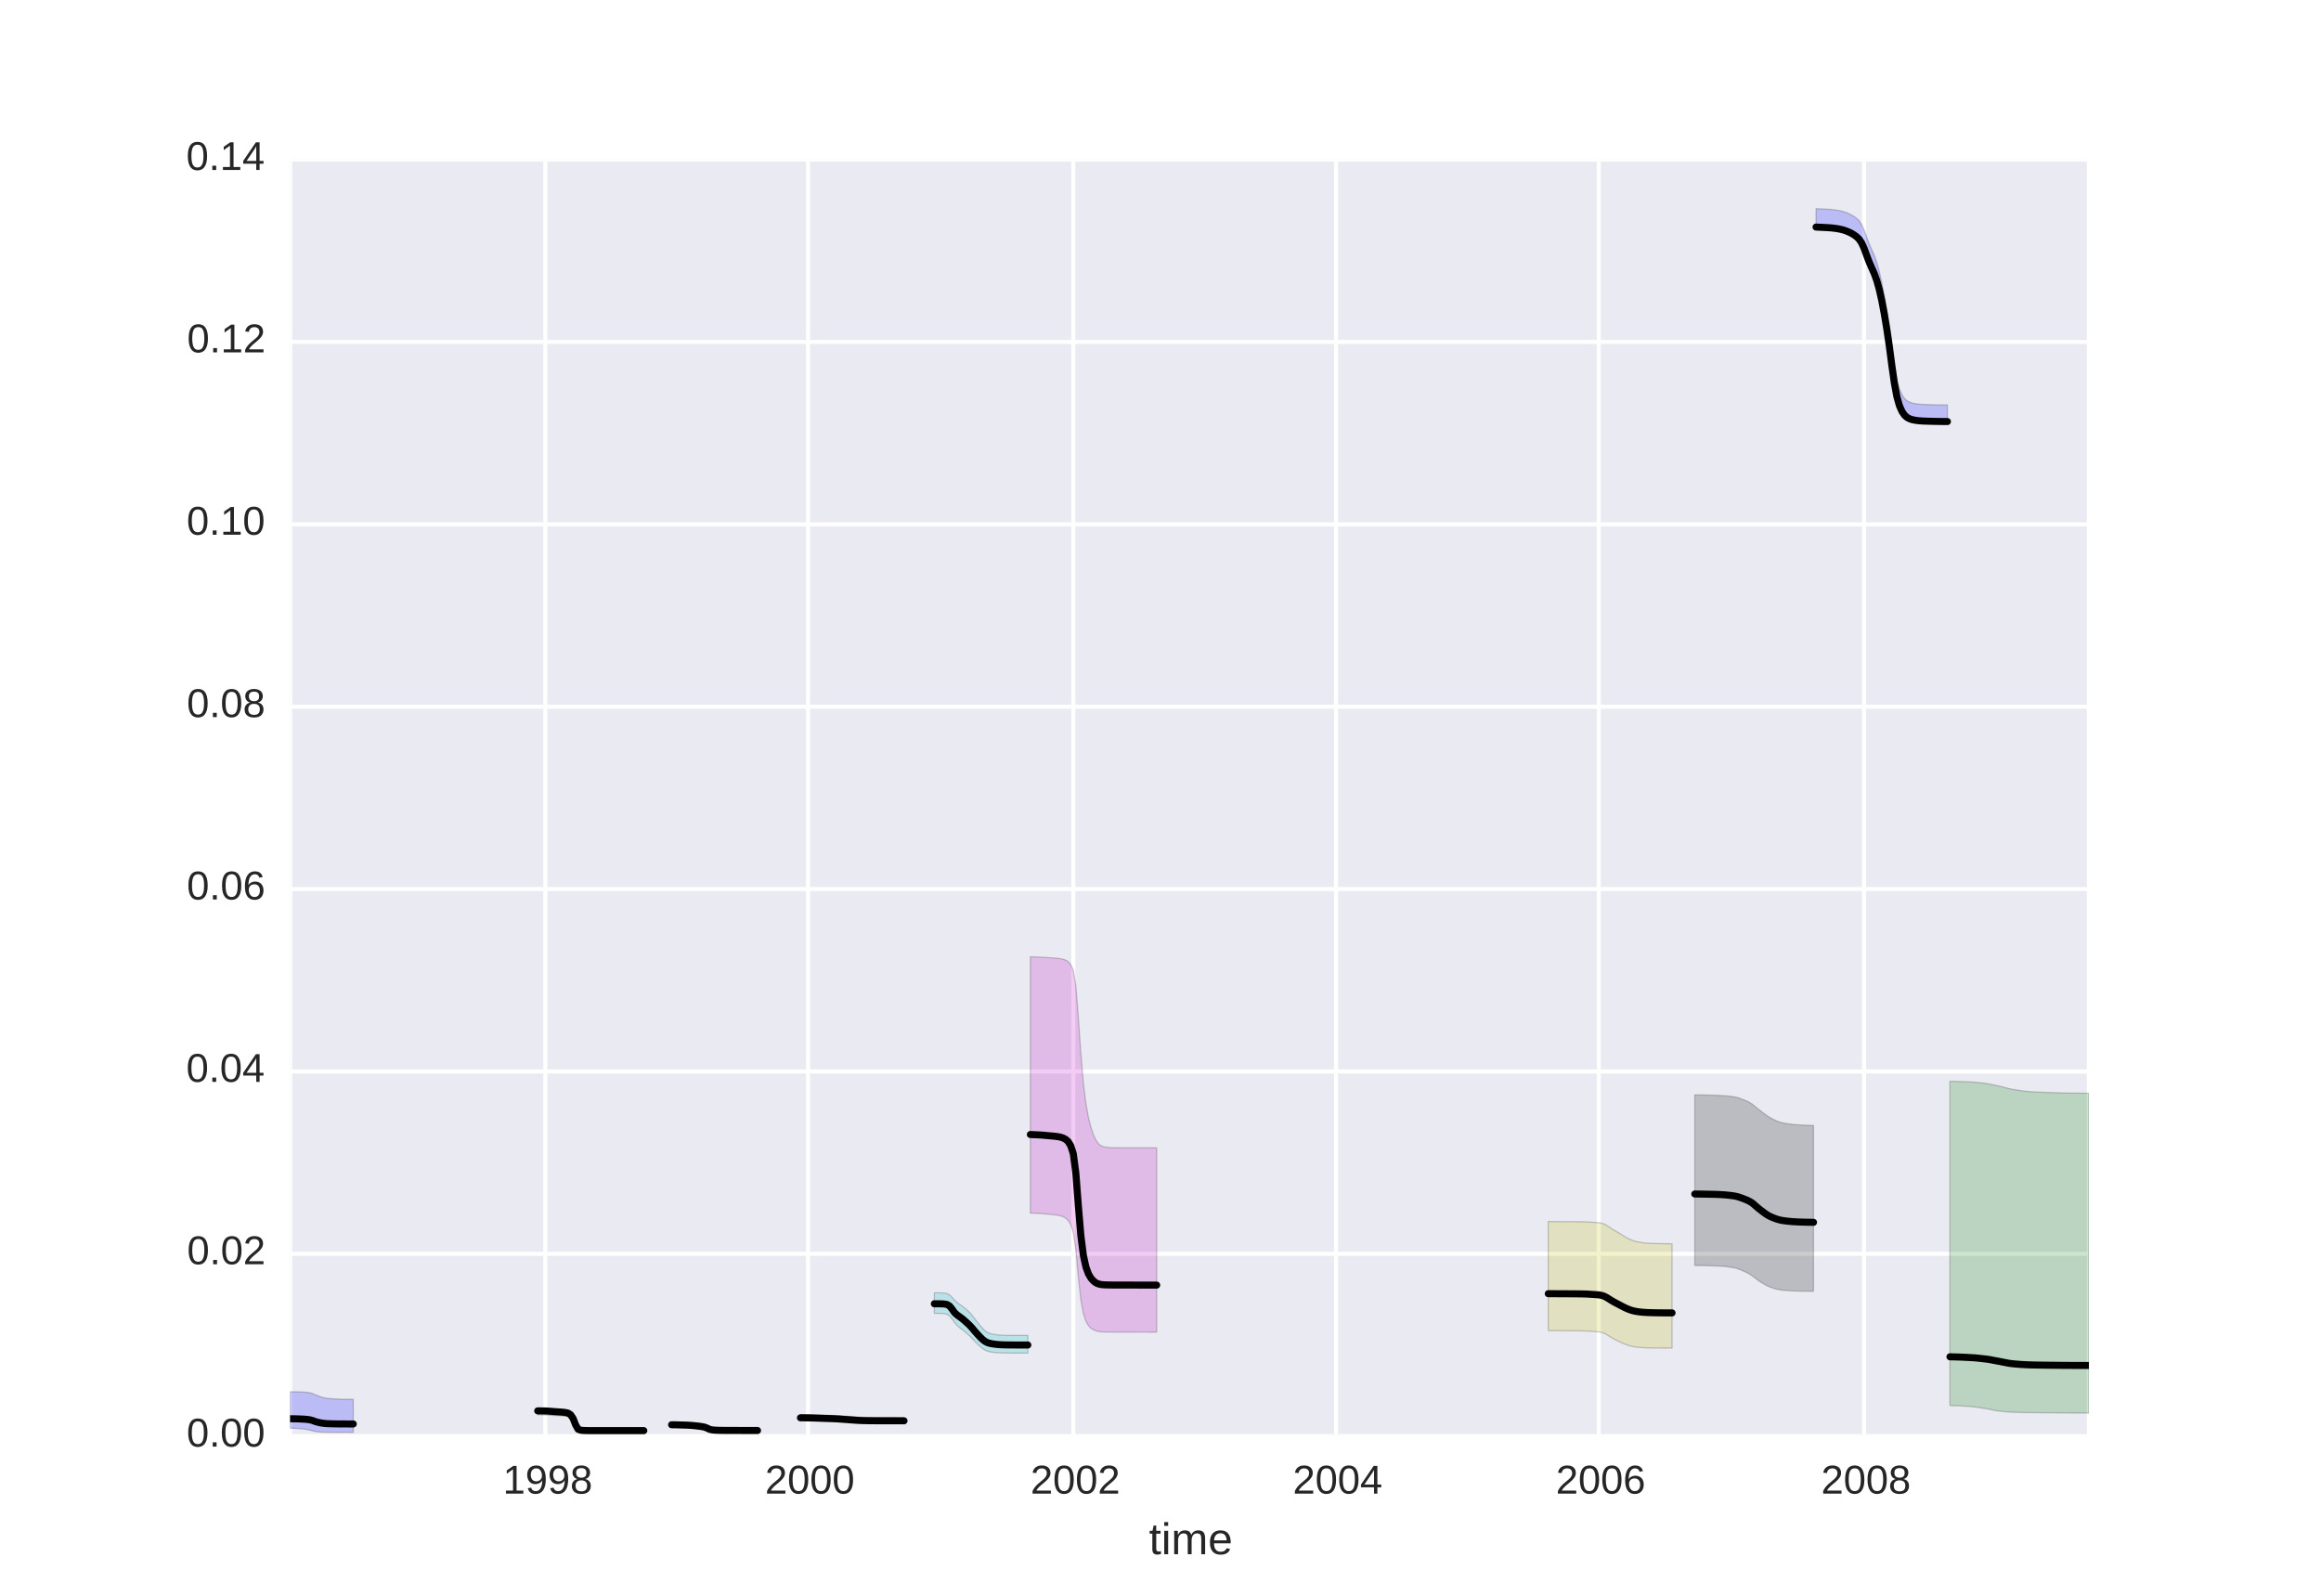<?xml version="1.0" encoding="utf-8" standalone="no"?>
<!DOCTYPE svg PUBLIC "-//W3C//DTD SVG 1.1//EN"
  "http://www.w3.org/Graphics/SVG/1.1/DTD/svg11.dtd">
<!-- Created with matplotlib (http://matplotlib.org/) -->
<svg height="396pt" version="1.1" viewBox="0 0 576 396" width="576pt" xmlns="http://www.w3.org/2000/svg" xmlns:xlink="http://www.w3.org/1999/xlink">
 <defs>
  <style type="text/css">
*{stroke-linecap:butt;stroke-linejoin:round;}
  </style>
 </defs>
 <g id="figure_1">
  <g id="patch_1">
   <path d="
M0 396
L576 396
L576 0
L0 0
z
" style="fill:#ffffff;"/>
  </g>
  <g id="axes_1">
   <g id="patch_2">
    <path d="
M72 356.4
L518.4 356.4
L518.4 39.6
L72 39.6
z
" style="fill:#eaeaf2;"/>
   </g>
   <g id="matplotlib.axis_1">
    <g id="xtick_1">
     <g id="line2d_1">
      <path clip-path="url(#p3d386a08f4)" d="
M72 356.4
L72 39.6" style="fill:none;stroke:#ffffff;stroke-linecap:round;"/>
     </g>
     <g id="line2d_2">
      <defs>
       <path d="
M0 0
L0 0" id="m219da94a98" style="stroke:#262626;"/>
      </defs>
      <g>
       <use style="fill:#262626;stroke:#262626;" x="72.0" xlink:href="#m219da94a98" y="356.4"/>
      </g>
     </g>
     <g id="line2d_3">
      <g>
       <use style="fill:#262626;stroke:#262626;" x="72.0" xlink:href="#m219da94a98" y="39.6"/>
      </g>
     </g>
    </g>
    <g id="xtick_2">
     <g id="line2d_4">
      <path clip-path="url(#p3d386a08f4)" d="
M135.324 356.4
L135.324 39.6" style="fill:none;stroke:#ffffff;stroke-linecap:round;"/>
     </g>
     <g id="line2d_5">
      <g>
       <use style="fill:#262626;stroke:#262626;" x="135.324" xlink:href="#m219da94a98" y="356.4"/>
      </g>
     </g>
     <g id="line2d_6">
      <g>
       <use style="fill:#262626;stroke:#262626;" x="135.324" xlink:href="#m219da94a98" y="39.6"/>
      </g>
     </g>
     <g id="text_1">
      <!-- 1998 -->
      <defs>
       <path d="
M50.875 35.797
Q50.875 26.609 49.141 19.703
Q47.406 12.797 44.188 8.203
Q40.969 3.609 36.344 1.312
Q31.734 -0.984 25.984 -0.984
Q22.016 -0.984 18.844 -0.172
Q15.672 0.641 13.172 2.344
Q10.688 4.047 8.922 6.781
Q7.172 9.516 6.109 13.375
L14.5 14.703
Q15.875 10.25 18.781 8.172
Q21.688 6.109 26.125 6.109
Q29.688 6.109 32.641 7.781
Q35.594 9.469 37.672 12.844
Q39.75 16.219 40.922 21.297
Q42.094 26.375 42.188 33.203
Q41.156 30.906 39.375 29.094
Q37.594 27.297 35.328 26.047
Q33.062 24.812 30.422 24.141
Q27.781 23.484 25.094 23.484
Q20.406 23.484 16.625 25.172
Q12.844 26.859 10.203 29.875
Q7.562 32.906 6.125 37.172
Q4.688 41.453 4.688 46.688
Q4.688 52 6.219 56.297
Q7.766 60.594 10.688 63.594
Q13.625 66.609 17.891 68.219
Q22.172 69.828 27.594 69.828
Q39.062 69.828 44.969 61.328
Q50.875 52.828 50.875 35.797
M41.312 44.281
Q41.312 48.094 40.406 51.453
Q39.5 54.828 37.719 57.312
Q35.938 59.812 33.328 61.25
Q30.719 62.703 27.297 62.703
Q24.125 62.703 21.578 61.578
Q19.047 60.453 17.281 58.375
Q15.531 56.297 14.578 53.312
Q13.625 50.344 13.625 46.688
Q13.625 43.219 14.469 40.234
Q15.328 37.25 17.031 35.078
Q18.75 32.906 21.281 31.656
Q23.828 30.422 27.203 30.422
Q29.641 30.422 32.156 31.25
Q34.672 32.078 36.688 33.781
Q38.719 35.5 40.016 38.109
Q41.312 40.719 41.312 44.281" id="LiberationSans-39"/>
       <path d="
M7.625 0
L7.625 7.469
L25.141 7.469
L25.141 60.406
L9.625 49.312
L9.625 57.625
L25.875 68.797
L33.984 68.797
L33.984 7.469
L50.734 7.469
L50.734 0
z
" id="LiberationSans-31"/>
       <path d="
M51.266 19.188
Q51.266 14.797 49.875 11.109
Q48.484 7.422 45.625 4.734
Q42.781 2.047 38.328 0.531
Q33.891 -0.984 27.828 -0.984
Q21.781 -0.984 17.359 0.531
Q12.938 2.047 10.031 4.703
Q7.125 7.375 5.734 11.062
Q4.344 14.75 4.344 19.094
Q4.344 22.859 5.484 25.781
Q6.641 28.719 8.562 30.828
Q10.5 32.953 12.969 34.25
Q15.438 35.547 18.062 35.984
L18.062 36.188
Q15.188 36.859 12.906 38.375
Q10.641 39.891 9.094 42.016
Q7.562 44.141 6.75 46.719
Q5.953 49.312 5.953 52.203
Q5.953 55.812 7.344 59
Q8.734 62.203 11.469 64.625
Q14.203 67.047 18.25 68.438
Q22.312 69.828 27.641 69.828
Q33.25 69.828 37.375 68.406
Q41.5 67 44.203 64.578
Q46.922 62.156 48.234 58.938
Q49.562 55.719 49.562 52.094
Q49.562 49.266 48.75 46.672
Q47.953 44.094 46.406 41.969
Q44.875 39.844 42.594 38.344
Q40.328 36.859 37.359 36.281
L37.359 36.078
Q40.328 35.594 42.859 34.297
Q45.406 33.016 47.266 30.891
Q49.125 28.766 50.188 25.828
Q51.266 22.906 51.266 19.188
M40.438 51.609
Q40.438 54.203 39.766 56.344
Q39.109 58.5 37.594 60.031
Q36.078 61.578 33.641 62.422
Q31.203 63.281 27.641 63.281
Q24.172 63.281 21.781 62.422
Q19.391 61.578 17.844 60.031
Q16.312 58.5 15.625 56.344
Q14.938 54.203 14.938 51.609
Q14.938 49.562 15.469 47.406
Q16.016 45.266 17.422 43.5
Q18.844 41.75 21.328 40.625
Q23.828 39.5 27.734 39.5
Q31.891 39.5 34.406 40.625
Q36.922 41.75 38.25 43.5
Q39.594 45.266 40.016 47.406
Q40.438 49.562 40.438 51.609
M42.141 20.016
Q42.141 22.516 41.453 24.828
Q40.766 27.156 39.109 28.938
Q37.453 30.719 34.641 31.812
Q31.844 32.906 27.641 32.906
Q23.781 32.906 21.062 31.812
Q18.359 30.719 16.672 28.906
Q14.984 27.094 14.203 24.719
Q13.422 22.359 13.422 19.828
Q13.422 16.656 14.203 14.031
Q14.984 11.422 16.688 9.547
Q18.406 7.672 21.188 6.641
Q23.969 5.609 27.938 5.609
Q31.938 5.609 34.672 6.641
Q37.406 7.672 39.062 9.547
Q40.719 11.422 41.422 14.078
Q42.141 16.75 42.141 20.016" id="LiberationSans-38"/>
      </defs>
      <g style="fill:#262626;" transform="translate(124.8 370.647)scale(0.1 -0.1)">
       <use xlink:href="#LiberationSans-31"/>
       <use x="55.615" xlink:href="#LiberationSans-39"/>
       <use x="111.23" xlink:href="#LiberationSans-39"/>
       <use x="166.846" xlink:href="#LiberationSans-38"/>
      </g>
     </g>
    </g>
    <g id="xtick_3">
     <g id="line2d_7">
      <path clip-path="url(#p3d386a08f4)" d="
M200.528 356.4
L200.528 39.6" style="fill:none;stroke:#ffffff;stroke-linecap:round;"/>
     </g>
     <g id="line2d_8">
      <g>
       <use style="fill:#262626;stroke:#262626;" x="200.528" xlink:href="#m219da94a98" y="356.4"/>
      </g>
     </g>
     <g id="line2d_9">
      <g>
       <use style="fill:#262626;stroke:#262626;" x="200.528" xlink:href="#m219da94a98" y="39.6"/>
      </g>
     </g>
     <g id="text_2">
      <!-- 2000 -->
      <defs>
       <path d="
M5.031 0
L5.031 6.203
Q7.516 11.922 11.109 16.281
Q14.703 20.656 18.656 24.188
Q22.609 27.734 26.484 30.766
Q30.375 33.797 33.5 36.812
Q36.625 39.844 38.547 43.156
Q40.484 46.484 40.484 50.688
Q40.484 53.609 39.594 55.828
Q38.719 58.062 37.062 59.562
Q35.406 61.078 33.078 61.828
Q30.766 62.594 27.938 62.594
Q25.297 62.594 22.969 61.859
Q20.656 61.141 18.844 59.672
Q17.047 58.203 15.891 56.031
Q14.75 53.859 14.406 50.984
L5.422 51.812
Q5.859 55.516 7.469 58.781
Q9.078 62.062 11.906 64.531
Q14.75 67 18.719 68.406
Q22.703 69.828 27.938 69.828
Q33.062 69.828 37.062 68.609
Q41.062 67.391 43.812 64.984
Q46.578 62.594 48.047 59.078
Q49.516 55.562 49.516 50.984
Q49.516 47.516 48.266 44.391
Q47.016 41.266 44.938 38.422
Q42.875 35.594 40.141 32.953
Q37.406 30.328 34.422 27.812
Q31.453 25.297 28.422 22.828
Q25.391 20.359 22.719 17.859
Q20.062 15.375 17.969 12.812
Q15.875 10.25 14.703 7.469
L50.594 7.469
L50.594 0
z
" id="LiberationSans-32"/>
       <path d="
M51.703 34.422
Q51.703 24.516 49.828 17.75
Q47.953 10.984 44.703 6.812
Q41.453 2.641 37.062 0.828
Q32.672 -0.984 27.688 -0.984
Q22.656 -0.984 18.312 0.828
Q13.969 2.641 10.766 6.781
Q7.562 10.938 5.734 17.703
Q3.906 24.469 3.906 34.422
Q3.906 44.828 5.734 51.641
Q7.562 58.453 10.781 62.5
Q14.016 66.547 18.406 68.188
Q22.797 69.828 27.984 69.828
Q32.906 69.828 37.219 68.188
Q41.547 66.547 44.766 62.5
Q48 58.453 49.844 51.641
Q51.703 44.828 51.703 34.422
M42.781 34.422
Q42.781 42.625 41.797 48.062
Q40.828 53.516 38.922 56.766
Q37.016 60.016 34.25 61.359
Q31.5 62.703 27.984 62.703
Q24.266 62.703 21.438 61.328
Q18.609 59.969 16.672 56.719
Q14.75 53.469 13.766 48.016
Q12.797 42.578 12.797 34.422
Q12.797 26.516 13.797 21.094
Q14.797 15.672 16.719 12.375
Q18.656 9.078 21.438 7.641
Q24.219 6.203 27.781 6.203
Q31.25 6.203 34.031 7.641
Q36.812 9.078 38.734 12.375
Q40.672 15.672 41.719 21.094
Q42.781 26.516 42.781 34.422" id="LiberationSans-30"/>
      </defs>
      <g style="fill:#262626;" transform="translate(189.853 370.647)scale(0.1 -0.1)">
       <use xlink:href="#LiberationSans-32"/>
       <use x="55.615" xlink:href="#LiberationSans-30"/>
       <use x="111.23" xlink:href="#LiberationSans-30"/>
       <use x="166.846" xlink:href="#LiberationSans-30"/>
      </g>
     </g>
    </g>
    <g id="xtick_4">
     <g id="line2d_10">
      <path clip-path="url(#p3d386a08f4)" d="
M266.36 356.4
L266.36 39.6" style="fill:none;stroke:#ffffff;stroke-linecap:round;"/>
     </g>
     <g id="line2d_11">
      <g>
       <use style="fill:#262626;stroke:#262626;" x="266.36" xlink:href="#m219da94a98" y="356.4"/>
      </g>
     </g>
     <g id="line2d_12">
      <g>
       <use style="fill:#262626;stroke:#262626;" x="266.36" xlink:href="#m219da94a98" y="39.6"/>
      </g>
     </g>
     <g id="text_3">
      <!-- 2002 -->
      <g style="fill:#262626;" transform="translate(255.74 370.647)scale(0.1 -0.1)">
       <use xlink:href="#LiberationSans-32"/>
       <use x="55.615" xlink:href="#LiberationSans-30"/>
       <use x="111.23" xlink:href="#LiberationSans-30"/>
       <use x="166.846" xlink:href="#LiberationSans-32"/>
      </g>
     </g>
    </g>
    <g id="xtick_5">
     <g id="line2d_13">
      <path clip-path="url(#p3d386a08f4)" d="
M331.564 356.4
L331.564 39.6" style="fill:none;stroke:#ffffff;stroke-linecap:round;"/>
     </g>
     <g id="line2d_14">
      <g>
       <use style="fill:#262626;stroke:#262626;" x="331.564" xlink:href="#m219da94a98" y="356.4"/>
      </g>
     </g>
     <g id="line2d_15">
      <g>
       <use style="fill:#262626;stroke:#262626;" x="331.564" xlink:href="#m219da94a98" y="39.6"/>
      </g>
     </g>
     <g id="text_4">
      <!-- 2004 -->
      <defs>
       <path d="
M43.016 15.578
L43.016 0
L34.719 0
L34.719 15.578
L2.297 15.578
L2.297 22.406
L33.797 68.797
L43.016 68.797
L43.016 22.516
L52.688 22.516
L52.688 15.578
z

M34.719 58.891
Q34.625 58.641 34.234 57.938
Q33.844 57.234 33.344 56.344
Q32.859 55.469 32.344 54.562
Q31.844 53.656 31.453 53.078
L13.812 27.094
Q13.578 26.703 13.109 26.062
Q12.641 25.438 12.156 24.781
Q11.672 24.125 11.172 23.484
Q10.688 22.859 10.406 22.516
L34.719 22.516
z
" id="LiberationSans-34"/>
      </defs>
      <g style="fill:#262626;" transform="translate(320.84 370.647)scale(0.1 -0.1)">
       <use xlink:href="#LiberationSans-32"/>
       <use x="55.615" xlink:href="#LiberationSans-30"/>
       <use x="111.23" xlink:href="#LiberationSans-30"/>
       <use x="166.846" xlink:href="#LiberationSans-34"/>
      </g>
     </g>
    </g>
    <g id="xtick_6">
     <g id="line2d_16">
      <path clip-path="url(#p3d386a08f4)" d="
M396.769 356.4
L396.769 39.6" style="fill:none;stroke:#ffffff;stroke-linecap:round;"/>
     </g>
     <g id="line2d_17">
      <g>
       <use style="fill:#262626;stroke:#262626;" x="396.769" xlink:href="#m219da94a98" y="356.4"/>
      </g>
     </g>
     <g id="line2d_18">
      <g>
       <use style="fill:#262626;stroke:#262626;" x="396.769" xlink:href="#m219da94a98" y="39.6"/>
      </g>
     </g>
     <g id="text_5">
      <!-- 2006 -->
      <defs>
       <path d="
M51.219 22.516
Q51.219 17.328 49.781 13
Q48.344 8.688 45.531 5.578
Q42.719 2.484 38.562 0.75
Q34.422 -0.984 29 -0.984
Q23 -0.984 18.5 1.312
Q14.016 3.609 11.031 7.922
Q8.062 12.25 6.562 18.531
Q5.078 24.812 5.078 32.812
Q5.078 42 6.766 48.922
Q8.453 55.859 11.625 60.5
Q14.797 65.141 19.359 67.484
Q23.922 69.828 29.688 69.828
Q33.203 69.828 36.281 69.094
Q39.359 68.359 41.875 66.719
Q44.391 65.094 46.281 62.406
Q48.188 59.719 49.312 55.812
L40.922 54.297
Q39.547 58.734 36.547 60.719
Q33.547 62.703 29.594 62.703
Q25.984 62.703 23.047 60.984
Q20.125 59.281 18.062 55.875
Q16.016 52.484 14.906 47.359
Q13.812 42.234 13.812 35.406
Q16.219 39.844 20.562 42.156
Q24.906 44.484 30.516 44.484
Q35.203 44.484 39.016 42.969
Q42.828 41.453 45.531 38.594
Q48.25 35.75 49.734 31.672
Q51.219 27.594 51.219 22.516
M42.281 22.125
Q42.281 25.688 41.406 28.562
Q40.531 31.453 38.766 33.469
Q37.016 35.5 34.422 36.594
Q31.844 37.703 28.422 37.703
Q26.031 37.703 23.578 36.984
Q21.141 36.281 19.156 34.688
Q17.188 33.109 15.938 30.516
Q14.703 27.938 14.703 24.219
Q14.703 20.406 15.672 17.109
Q16.656 13.812 18.484 11.375
Q20.312 8.938 22.891 7.516
Q25.484 6.109 28.719 6.109
Q31.891 6.109 34.406 7.203
Q36.922 8.297 38.672 10.375
Q40.438 12.453 41.359 15.422
Q42.281 18.406 42.281 22.125" id="LiberationSans-36"/>
      </defs>
      <g style="fill:#262626;" transform="translate(386.118 370.647)scale(0.1 -0.1)">
       <use xlink:href="#LiberationSans-32"/>
       <use x="55.615" xlink:href="#LiberationSans-30"/>
       <use x="111.23" xlink:href="#LiberationSans-30"/>
       <use x="166.846" xlink:href="#LiberationSans-36"/>
      </g>
     </g>
    </g>
    <g id="xtick_7">
     <g id="line2d_19">
      <path clip-path="url(#p3d386a08f4)" d="
M462.6 356.4
L462.6 39.6" style="fill:none;stroke:#ffffff;stroke-linecap:round;"/>
     </g>
     <g id="line2d_20">
      <g>
       <use style="fill:#262626;stroke:#262626;" x="462.6" xlink:href="#m219da94a98" y="356.4"/>
      </g>
     </g>
     <g id="line2d_21">
      <g>
       <use style="fill:#262626;stroke:#262626;" x="462.6" xlink:href="#m219da94a98" y="39.6"/>
      </g>
     </g>
     <g id="text_6">
      <!-- 2008 -->
      <g style="fill:#262626;" transform="translate(451.947 370.647)scale(0.1 -0.1)">
       <use xlink:href="#LiberationSans-32"/>
       <use x="55.615" xlink:href="#LiberationSans-30"/>
       <use x="111.23" xlink:href="#LiberationSans-30"/>
       <use x="166.846" xlink:href="#LiberationSans-38"/>
      </g>
     </g>
    </g>
    <g id="xtick_8">
     <g id="line2d_22">
      <path clip-path="url(#p3d386a08f4)" d="
M518.4 356.4
L518.4 39.6" style="fill:none;stroke:#ffffff;stroke-linecap:round;"/>
     </g>
     <g id="line2d_23">
      <g>
       <use style="fill:#262626;stroke:#262626;" x="518.4" xlink:href="#m219da94a98" y="356.4"/>
      </g>
     </g>
     <g id="line2d_24">
      <g>
       <use style="fill:#262626;stroke:#262626;" x="518.4" xlink:href="#m219da94a98" y="39.6"/>
      </g>
     </g>
    </g>
    <g id="xtick_9">
     <g id="line2d_25">
      <defs>
       <path d="
M0 0
L0 0" id="m8735711441" style="stroke:#262626;stroke-width:0.5;"/>
      </defs>
      <g>
       <use style="fill:#262626;stroke:#262626;stroke-width:0.5;" x="102.721" xlink:href="#m8735711441" y="356.4"/>
      </g>
     </g>
     <g id="line2d_26">
      <g>
       <use style="fill:#262626;stroke:#262626;stroke-width:0.5;" x="102.721" xlink:href="#m8735711441" y="39.6"/>
      </g>
     </g>
    </g>
    <g id="xtick_10">
     <g id="line2d_27">
      <g>
       <use style="fill:#262626;stroke:#262626;stroke-width:0.5;" x="135.324" xlink:href="#m8735711441" y="356.4"/>
      </g>
     </g>
     <g id="line2d_28">
      <g>
       <use style="fill:#262626;stroke:#262626;stroke-width:0.5;" x="135.324" xlink:href="#m8735711441" y="39.6"/>
      </g>
     </g>
    </g>
    <g id="xtick_11">
     <g id="line2d_29">
      <g>
       <use style="fill:#262626;stroke:#262626;stroke-width:0.5;" x="167.926" xlink:href="#m8735711441" y="356.4"/>
      </g>
     </g>
     <g id="line2d_30">
      <g>
       <use style="fill:#262626;stroke:#262626;stroke-width:0.5;" x="167.926" xlink:href="#m8735711441" y="39.6"/>
      </g>
     </g>
    </g>
    <g id="xtick_12">
     <g id="line2d_31">
      <g>
       <use style="fill:#262626;stroke:#262626;stroke-width:0.5;" x="200.528" xlink:href="#m8735711441" y="356.4"/>
      </g>
     </g>
     <g id="line2d_32">
      <g>
       <use style="fill:#262626;stroke:#262626;stroke-width:0.5;" x="200.528" xlink:href="#m8735711441" y="39.6"/>
      </g>
     </g>
    </g>
    <g id="xtick_13">
     <g id="line2d_33">
      <g>
       <use style="fill:#262626;stroke:#262626;stroke-width:0.5;" x="233.13" xlink:href="#m8735711441" y="356.4"/>
      </g>
     </g>
     <g id="line2d_34">
      <g>
       <use style="fill:#262626;stroke:#262626;stroke-width:0.5;" x="233.13" xlink:href="#m8735711441" y="39.6"/>
      </g>
     </g>
    </g>
    <g id="xtick_14">
     <g id="line2d_35">
      <g>
       <use style="fill:#262626;stroke:#262626;stroke-width:0.5;" x="266.36" xlink:href="#m8735711441" y="356.4"/>
      </g>
     </g>
     <g id="line2d_36">
      <g>
       <use style="fill:#262626;stroke:#262626;stroke-width:0.5;" x="266.36" xlink:href="#m8735711441" y="39.6"/>
      </g>
     </g>
    </g>
    <g id="xtick_15">
     <g id="line2d_37">
      <g>
       <use style="fill:#262626;stroke:#262626;stroke-width:0.5;" x="298.962" xlink:href="#m8735711441" y="356.4"/>
      </g>
     </g>
     <g id="line2d_38">
      <g>
       <use style="fill:#262626;stroke:#262626;stroke-width:0.5;" x="298.962" xlink:href="#m8735711441" y="39.6"/>
      </g>
     </g>
    </g>
    <g id="xtick_16">
     <g id="line2d_39">
      <g>
       <use style="fill:#262626;stroke:#262626;stroke-width:0.5;" x="331.564" xlink:href="#m8735711441" y="356.4"/>
      </g>
     </g>
     <g id="line2d_40">
      <g>
       <use style="fill:#262626;stroke:#262626;stroke-width:0.5;" x="331.564" xlink:href="#m8735711441" y="39.6"/>
      </g>
     </g>
    </g>
    <g id="xtick_17">
     <g id="line2d_41">
      <g>
       <use style="fill:#262626;stroke:#262626;stroke-width:0.5;" x="364.166" xlink:href="#m8735711441" y="356.4"/>
      </g>
     </g>
     <g id="line2d_42">
      <g>
       <use style="fill:#262626;stroke:#262626;stroke-width:0.5;" x="364.166" xlink:href="#m8735711441" y="39.6"/>
      </g>
     </g>
    </g>
    <g id="xtick_18">
     <g id="line2d_43">
      <g>
       <use style="fill:#262626;stroke:#262626;stroke-width:0.5;" x="396.769" xlink:href="#m8735711441" y="356.4"/>
      </g>
     </g>
     <g id="line2d_44">
      <g>
       <use style="fill:#262626;stroke:#262626;stroke-width:0.5;" x="396.769" xlink:href="#m8735711441" y="39.6"/>
      </g>
     </g>
    </g>
    <g id="xtick_19">
     <g id="line2d_45">
      <g>
       <use style="fill:#262626;stroke:#262626;stroke-width:0.5;" x="429.371" xlink:href="#m8735711441" y="356.4"/>
      </g>
     </g>
     <g id="line2d_46">
      <g>
       <use style="fill:#262626;stroke:#262626;stroke-width:0.5;" x="429.371" xlink:href="#m8735711441" y="39.6"/>
      </g>
     </g>
    </g>
    <g id="xtick_20">
     <g id="line2d_47">
      <g>
       <use style="fill:#262626;stroke:#262626;stroke-width:0.5;" x="462.6" xlink:href="#m8735711441" y="356.4"/>
      </g>
     </g>
     <g id="line2d_48">
      <g>
       <use style="fill:#262626;stroke:#262626;stroke-width:0.5;" x="462.6" xlink:href="#m8735711441" y="39.6"/>
      </g>
     </g>
    </g>
    <g id="xtick_21">
     <g id="line2d_49">
      <g>
       <use style="fill:#262626;stroke:#262626;stroke-width:0.5;" x="495.202" xlink:href="#m8735711441" y="356.4"/>
      </g>
     </g>
     <g id="line2d_50">
      <g>
       <use style="fill:#262626;stroke:#262626;stroke-width:0.5;" x="495.202" xlink:href="#m8735711441" y="39.6"/>
      </g>
     </g>
    </g>
    <g id="text_7">
     <!-- time -->
     <defs>
      <path d="
M37.5 0
L37.5 33.5
Q37.5 37.359 37.016 39.938
Q36.531 42.531 35.375 44.109
Q34.234 45.703 32.375 46.359
Q30.516 47.016 27.828 47.016
Q25.047 47.016 22.797 45.922
Q20.562 44.828 18.969 42.75
Q17.391 40.672 16.531 37.625
Q15.672 34.578 15.672 30.609
L15.672 0
L6.938 0
L6.938 41.547
Q6.938 43.219 6.906 45.047
Q6.891 46.875 6.828 48.5
Q6.781 50.141 6.734 51.312
Q6.688 52.484 6.641 52.828
L14.938 52.828
Q14.984 52.594 15.031 51.516
Q15.094 50.438 15.156 49.047
Q15.234 47.656 15.281 46.219
Q15.328 44.781 15.328 43.797
L15.484 43.797
Q16.656 46.094 18.016 47.953
Q19.391 49.812 21.219 51.094
Q23.047 52.391 25.406 53.094
Q27.781 53.812 30.906 53.812
Q36.922 53.812 40.406 51.422
Q43.891 49.031 45.266 43.797
L45.406 43.797
Q46.578 46.094 48.047 47.953
Q49.516 49.812 51.469 51.094
Q53.422 52.391 55.859 53.094
Q58.297 53.812 61.422 53.812
Q65.438 53.812 68.328 52.734
Q71.234 51.656 73.094 49.406
Q74.953 47.172 75.828 43.625
Q76.703 40.094 76.703 35.203
L76.703 0
L68.016 0
L68.016 33.5
Q68.016 37.359 67.531 39.938
Q67.047 42.531 65.891 44.109
Q64.75 45.703 62.891 46.359
Q61.031 47.016 58.344 47.016
Q55.562 47.016 53.312 45.969
Q51.078 44.922 49.484 42.875
Q47.906 40.828 47.047 37.75
Q46.188 34.672 46.188 30.609
L46.188 0
z
" id="LiberationSans-6d"/>
      <path d="
M13.484 24.562
Q13.484 20.406 14.328 16.906
Q15.188 13.422 16.969 10.906
Q18.75 8.406 21.531 7
Q24.312 5.609 28.219 5.609
Q33.938 5.609 37.375 7.906
Q40.828 10.203 42.047 13.719
L49.75 11.531
Q48.922 9.328 47.438 7.109
Q45.953 4.891 43.453 3.094
Q40.969 1.312 37.234 0.156
Q33.5 -0.984 28.219 -0.984
Q16.5 -0.984 10.375 6
Q4.25 12.984 4.25 26.766
Q4.25 34.188 6.094 39.328
Q7.953 44.484 11.172 47.703
Q14.406 50.922 18.703 52.359
Q23 53.812 27.875 53.812
Q34.516 53.812 38.984 51.656
Q43.453 49.516 46.156 45.719
Q48.875 41.938 50.016 36.812
Q51.172 31.688 51.172 25.734
L51.172 24.562
z

M42.094 31.297
Q41.359 39.656 37.844 43.484
Q34.328 47.312 27.734 47.312
Q25.531 47.312 23.109 46.609
Q20.703 45.906 18.656 44.094
Q16.609 42.281 15.188 39.172
Q13.766 36.078 13.578 31.297
z
" id="LiberationSans-65"/>
      <path d="
M6.688 64.062
L6.688 72.469
L15.484 72.469
L15.484 64.062
z

M6.688 0
L6.688 52.828
L15.484 52.828
L15.484 0
z
" id="LiberationSans-69"/>
      <path d="
M27.047 0.391
Q25.047 -0.141 22.969 -0.453
Q20.906 -0.781 18.172 -0.781
Q7.625 -0.781 7.625 11.188
L7.625 46.438
L1.516 46.438
L1.516 52.828
L7.953 52.828
L10.547 64.656
L16.406 64.656
L16.406 52.828
L26.172 52.828
L26.172 46.438
L16.406 46.438
L16.406 13.094
Q16.406 9.281 17.641 7.734
Q18.891 6.203 21.969 6.203
Q23.25 6.203 24.438 6.391
Q25.641 6.594 27.047 6.891
z
" id="LiberationSans-74"/>
     </defs>
     <g style="fill:#262626;" transform="translate(285.138 385.693)scale(0.11 -0.11)">
      <use xlink:href="#LiberationSans-74"/>
      <use x="27.783" xlink:href="#LiberationSans-69"/>
      <use x="50.0" xlink:href="#LiberationSans-6d"/>
      <use x="133.301" xlink:href="#LiberationSans-65"/>
     </g>
    </g>
   </g>
   <g id="matplotlib.axis_2">
    <g id="ytick_1">
     <g id="line2d_51">
      <path clip-path="url(#p3d386a08f4)" d="
M72 356.4
L518.4 356.4" style="fill:none;stroke:#ffffff;stroke-linecap:round;"/>
     </g>
     <g id="line2d_52">
      <g>
       <use style="fill:#262626;stroke:#262626;" x="72.0" xlink:href="#m219da94a98" y="356.4"/>
      </g>
     </g>
     <g id="line2d_53">
      <g>
       <use style="fill:#262626;stroke:#262626;" x="518.4" xlink:href="#m219da94a98" y="356.4"/>
      </g>
     </g>
     <g id="text_8">
      <!-- 0.00 -->
      <defs>
       <path d="
M9.125 0
L9.125 10.688
L18.656 10.688
L18.656 0
z
" id="LiberationSans-2e"/>
      </defs>
      <g style="fill:#262626;" transform="translate(46.32 358.986)scale(0.1 -0.1)">
       <use xlink:href="#LiberationSans-30"/>
       <use x="55.615" xlink:href="#LiberationSans-2e"/>
       <use x="83.398" xlink:href="#LiberationSans-30"/>
       <use x="139.014" xlink:href="#LiberationSans-30"/>
      </g>
     </g>
    </g>
    <g id="ytick_2">
     <g id="line2d_54">
      <path clip-path="url(#p3d386a08f4)" d="
M72 311.143
L518.4 311.143" style="fill:none;stroke:#ffffff;stroke-linecap:round;"/>
     </g>
     <g id="line2d_55">
      <g>
       <use style="fill:#262626;stroke:#262626;" x="72.0" xlink:href="#m219da94a98" y="311.143"/>
      </g>
     </g>
     <g id="line2d_56">
      <g>
       <use style="fill:#262626;stroke:#262626;" x="518.4" xlink:href="#m219da94a98" y="311.143"/>
      </g>
     </g>
     <g id="text_9">
      <!-- 0.02 -->
      <g style="fill:#262626;" transform="translate(46.431 313.729)scale(0.1 -0.1)">
       <use xlink:href="#LiberationSans-30"/>
       <use x="55.615" xlink:href="#LiberationSans-2e"/>
       <use x="83.398" xlink:href="#LiberationSans-30"/>
       <use x="139.014" xlink:href="#LiberationSans-32"/>
      </g>
     </g>
    </g>
    <g id="ytick_3">
     <g id="line2d_57">
      <path clip-path="url(#p3d386a08f4)" d="
M72 265.886
L518.4 265.886" style="fill:none;stroke:#ffffff;stroke-linecap:round;"/>
     </g>
     <g id="line2d_58">
      <g>
       <use style="fill:#262626;stroke:#262626;" x="72.0" xlink:href="#m219da94a98" y="265.886"/>
      </g>
     </g>
     <g id="line2d_59">
      <g>
       <use style="fill:#262626;stroke:#262626;" x="518.4" xlink:href="#m219da94a98" y="265.886"/>
      </g>
     </g>
     <g id="text_10">
      <!-- 0.04 -->
      <g style="fill:#262626;" transform="translate(46.222 268.472)scale(0.1 -0.1)">
       <use xlink:href="#LiberationSans-30"/>
       <use x="55.615" xlink:href="#LiberationSans-2e"/>
       <use x="83.398" xlink:href="#LiberationSans-30"/>
       <use x="139.014" xlink:href="#LiberationSans-34"/>
      </g>
     </g>
    </g>
    <g id="ytick_4">
     <g id="line2d_60">
      <path clip-path="url(#p3d386a08f4)" d="
M72 220.629
L518.4 220.629" style="fill:none;stroke:#ffffff;stroke-linecap:round;"/>
     </g>
     <g id="line2d_61">
      <g>
       <use style="fill:#262626;stroke:#262626;" x="72.0" xlink:href="#m219da94a98" y="220.629"/>
      </g>
     </g>
     <g id="line2d_62">
      <g>
       <use style="fill:#262626;stroke:#262626;" x="518.4" xlink:href="#m219da94a98" y="220.629"/>
      </g>
     </g>
     <g id="text_11">
      <!-- 0.06 -->
      <g style="fill:#262626;" transform="translate(46.369 223.215)scale(0.1 -0.1)">
       <use xlink:href="#LiberationSans-30"/>
       <use x="55.615" xlink:href="#LiberationSans-2e"/>
       <use x="83.398" xlink:href="#LiberationSans-30"/>
       <use x="139.014" xlink:href="#LiberationSans-36"/>
      </g>
     </g>
    </g>
    <g id="ytick_5">
     <g id="line2d_63">
      <path clip-path="url(#p3d386a08f4)" d="
M72 175.371
L518.4 175.371" style="fill:none;stroke:#ffffff;stroke-linecap:round;"/>
     </g>
     <g id="line2d_64">
      <g>
       <use style="fill:#262626;stroke:#262626;" x="72.0" xlink:href="#m219da94a98" y="175.371"/>
      </g>
     </g>
     <g id="line2d_65">
      <g>
       <use style="fill:#262626;stroke:#262626;" x="518.4" xlink:href="#m219da94a98" y="175.371"/>
      </g>
     </g>
     <g id="text_12">
      <!-- 0.08 -->
      <g style="fill:#262626;" transform="translate(46.364 177.957)scale(0.1 -0.1)">
       <use xlink:href="#LiberationSans-30"/>
       <use x="55.615" xlink:href="#LiberationSans-2e"/>
       <use x="83.398" xlink:href="#LiberationSans-30"/>
       <use x="139.014" xlink:href="#LiberationSans-38"/>
      </g>
     </g>
    </g>
    <g id="ytick_6">
     <g id="line2d_66">
      <path clip-path="url(#p3d386a08f4)" d="
M72 130.114
L518.4 130.114" style="fill:none;stroke:#ffffff;stroke-linecap:round;"/>
     </g>
     <g id="line2d_67">
      <g>
       <use style="fill:#262626;stroke:#262626;" x="72.0" xlink:href="#m219da94a98" y="130.114"/>
      </g>
     </g>
     <g id="line2d_68">
      <g>
       <use style="fill:#262626;stroke:#262626;" x="518.4" xlink:href="#m219da94a98" y="130.114"/>
      </g>
     </g>
     <g id="text_13">
      <!-- 0.10 -->
      <g style="fill:#262626;" transform="translate(46.32 132.7)scale(0.1 -0.1)">
       <use xlink:href="#LiberationSans-30"/>
       <use x="55.615" xlink:href="#LiberationSans-2e"/>
       <use x="83.398" xlink:href="#LiberationSans-31"/>
       <use x="139.014" xlink:href="#LiberationSans-30"/>
      </g>
     </g>
    </g>
    <g id="ytick_7">
     <g id="line2d_69">
      <path clip-path="url(#p3d386a08f4)" d="
M72 84.857
L518.4 84.857" style="fill:none;stroke:#ffffff;stroke-linecap:round;"/>
     </g>
     <g id="line2d_70">
      <g>
       <use style="fill:#262626;stroke:#262626;" x="72.0" xlink:href="#m219da94a98" y="84.857"/>
      </g>
     </g>
     <g id="line2d_71">
      <g>
       <use style="fill:#262626;stroke:#262626;" x="518.4" xlink:href="#m219da94a98" y="84.857"/>
      </g>
     </g>
     <g id="text_14">
      <!-- 0.12 -->
      <g style="fill:#262626;" transform="translate(46.431 87.443)scale(0.1 -0.1)">
       <use xlink:href="#LiberationSans-30"/>
       <use x="55.615" xlink:href="#LiberationSans-2e"/>
       <use x="83.398" xlink:href="#LiberationSans-31"/>
       <use x="139.014" xlink:href="#LiberationSans-32"/>
      </g>
     </g>
    </g>
    <g id="ytick_8">
     <g id="line2d_72">
      <path clip-path="url(#p3d386a08f4)" d="
M72 39.6
L518.4 39.6" style="fill:none;stroke:#ffffff;stroke-linecap:round;"/>
     </g>
     <g id="line2d_73">
      <g>
       <use style="fill:#262626;stroke:#262626;" x="72.0" xlink:href="#m219da94a98" y="39.6"/>
      </g>
     </g>
     <g id="line2d_74">
      <g>
       <use style="fill:#262626;stroke:#262626;" x="518.4" xlink:href="#m219da94a98" y="39.6"/>
      </g>
     </g>
     <g id="text_15">
      <!-- 0.14 -->
      <g style="fill:#262626;" transform="translate(46.222 42.186)scale(0.1 -0.1)">
       <use xlink:href="#LiberationSans-30"/>
       <use x="55.615" xlink:href="#LiberationSans-2e"/>
       <use x="83.398" xlink:href="#LiberationSans-31"/>
       <use x="139.014" xlink:href="#LiberationSans-34"/>
      </g>
     </g>
    </g>
   </g>
   <g id="PolyCollection_1">
    <defs>
     <path d="
M72 -50.637
L72 -41.589
L72.627 -41.575
L73.254 -41.553
L73.881 -41.517
L74.508 -41.463
L75.135 -41.398
L75.762 -41.319
L76.389 -41.208
L77.016 -41.069
L77.643 -40.901
L78.27 -40.757
L78.897 -40.677
L79.524 -40.628
L80.151 -40.6
L80.778 -40.583
L81.404 -40.574
L82.031 -40.568
L82.658 -40.563
L83.285 -40.559
L83.912 -40.556
L84.539 -40.553
L85.166 -40.55
L85.793 -40.547
L86.42 -40.544
L87.047 -40.542
L87.674 -40.54
L87.674 -48.761
L87.674 -48.761
L87.047 -48.763
L86.42 -48.767
L85.793 -48.773
L85.166 -48.782
L84.539 -48.795
L83.912 -48.812
L83.285 -48.838
L82.658 -48.874
L82.031 -48.92
L81.404 -48.98
L80.778 -49.067
L80.151 -49.212
L79.524 -49.394
L78.897 -49.626
L78.27 -49.878
L77.643 -50.163
L77.016 -50.357
L76.389 -50.46
L75.762 -50.52
L75.135 -50.556
L74.508 -50.583
L73.881 -50.604
L73.254 -50.619
L72.627 -50.629
L72 -50.637
z
" id="m05c8cf86bc" style="stroke:#000000;stroke-opacity:0.2;stroke-width:0.3;"/>
    </defs>
    <g clip-path="url(#p3d386a08f4)">
     <use style="fill:#0000ff;fill-opacity:0.2;stroke:#000000;stroke-opacity:0.2;stroke-width:0.3;" x="0.0" xlink:href="#m05c8cf86bc" y="396.0"/>
    </g>
   </g>
   <g id="PolyCollection_2">
    <defs>
     <path d="
M133.443 -46.471
L133.443 -44.877
L134.07 -44.873
L134.697 -44.868
L135.324 -44.857
L135.951 -44.831
L136.578 -44.791
L137.204 -44.75
L137.831 -44.713
L138.458 -44.68
L139.085 -44.645
L139.712 -44.604
L140.339 -44.543
L140.966 -44.427
L141.593 -44.103
L142.22 -43.319
L142.847 -41.973
L143.474 -41.048
L144.101 -40.866
L144.728 -40.807
L145.355 -40.788
L145.982 -40.777
L146.609 -40.773
L147.236 -40.771
L147.863 -40.77
L148.49 -40.77
L149.117 -40.77
L149.744 -40.77
L150.371 -40.77
L150.998 -40.77
L151.625 -40.77
L152.252 -40.77
L152.879 -40.77
L153.506 -40.77
L154.133 -40.77
L154.76 -40.77
L155.387 -40.77
L156.013 -40.77
L156.64 -40.77
L157.267 -40.77
L157.894 -40.77
L158.521 -40.77
L159.148 -40.77
L159.775 -40.77
L159.775 -41.164
L159.775 -41.164
L159.148 -41.164
L158.521 -41.164
L157.894 -41.164
L157.267 -41.164
L156.64 -41.164
L156.013 -41.164
L155.387 -41.164
L154.76 -41.164
L154.133 -41.164
L153.506 -41.164
L152.879 -41.164
L152.252 -41.164
L151.625 -41.164
L150.998 -41.164
L150.371 -41.164
L149.744 -41.164
L149.117 -41.164
L148.49 -41.164
L147.863 -41.164
L147.236 -41.166
L146.609 -41.168
L145.982 -41.174
L145.355 -41.19
L144.728 -41.219
L144.101 -41.305
L143.474 -41.55
L142.847 -42.687
L142.22 -44.454
L141.593 -45.481
L140.966 -46.016
L140.339 -46.148
L139.712 -46.209
L139.085 -46.249
L138.458 -46.283
L137.831 -46.316
L137.204 -46.351
L136.578 -46.39
L135.951 -46.428
L135.324 -46.452
L134.697 -46.463
L134.07 -46.467
L133.443 -46.471
z
" id="m8919ab771e" style="stroke:#000000;stroke-opacity:0.2;stroke-width:0.3;"/>
    </defs>
    <g clip-path="url(#p3d386a08f4)">
     <use style="fill:#008000;fill-opacity:0.2;stroke:#000000;stroke-opacity:0.2;stroke-width:0.3;" x="0.0" xlink:href="#m8919ab771e" y="396.0"/>
    </g>
   </g>
   <g id="PolyCollection_3">
    <defs>
     <path d="
M166.672 -43.06
L166.672 -42.092
L167.299 -42.083
L167.926 -42.062
L168.553 -42.026
L169.18 -41.995
L169.807 -41.963
L170.434 -41.913
L171.061 -41.832
L171.688 -41.738
L172.315 -41.631
L172.942 -41.522
L173.569 -41.426
L174.196 -41.361
L174.822 -41.266
L175.449 -41.102
L176.076 -40.895
L176.703 -40.809
L177.33 -40.775
L177.957 -40.759
L178.584 -40.747
L179.211 -40.739
L179.838 -40.733
L180.465 -40.728
L181.092 -40.724
L181.719 -40.721
L182.346 -40.718
L182.973 -40.714
L183.6 -40.711
L184.227 -40.708
L184.854 -40.704
L185.481 -40.7
L186.108 -40.696
L186.735 -40.693
L187.362 -40.689
L187.989 -40.686
L187.989 -41.502
L187.989 -41.502
L187.362 -41.502
L186.735 -41.503
L186.108 -41.503
L185.481 -41.504
L184.854 -41.505
L184.227 -41.505
L183.6 -41.506
L182.973 -41.506
L182.346 -41.507
L181.719 -41.509
L181.092 -41.511
L180.465 -41.514
L179.838 -41.52
L179.211 -41.532
L178.584 -41.55
L177.957 -41.582
L177.33 -41.63
L176.703 -41.732
L176.076 -41.937
L175.449 -42.338
L174.822 -42.592
L174.196 -42.705
L173.569 -42.78
L172.942 -42.839
L172.315 -42.889
L171.688 -42.929
L171.061 -42.959
L170.434 -42.983
L169.807 -42.998
L169.18 -43.012
L168.553 -43.026
L167.926 -43.044
L167.299 -43.054
L166.672 -43.06
z
" id="m4b5993aabc" style="stroke:#000000;stroke-opacity:0.2;stroke-width:0.3;"/>
    </defs>
    <g clip-path="url(#p3d386a08f4)">
     <use style="fill:#ff0000;fill-opacity:0.2;stroke:#000000;stroke-opacity:0.2;stroke-width:0.3;" x="0.0" xlink:href="#m4b5993aabc" y="396.0"/>
    </g>
   </g>
   <g id="PolyCollection_4">
    <defs>
     <path d="
M231.876 -75.184
L231.876 -70.082
L232.503 -70.076
L233.13 -70.069
L233.757 -70.052
L234.384 -70.001
L235.011 -69.855
L235.638 -69.425
L236.265 -68.669
L236.892 -67.783
L237.519 -67.082
L238.146 -66.557
L238.773 -66.076
L239.4 -65.568
L240.027 -65.037
L240.654 -64.478
L241.281 -63.822
L241.908 -63.125
L242.535 -62.506
L243.162 -61.936
L243.789 -61.416
L244.416 -60.983
L245.043 -60.698
L245.67 -60.533
L246.297 -60.435
L246.924 -60.366
L247.551 -60.316
L248.178 -60.283
L248.804 -60.263
L249.431 -60.25
L250.058 -60.242
L250.685 -60.237
L251.312 -60.234
L251.939 -60.232
L252.566 -60.23
L253.193 -60.229
L253.82 -60.227
L254.447 -60.226
L255.074 -60.225
L255.074 -64.596
L255.074 -64.596
L254.447 -64.597
L253.82 -64.598
L253.193 -64.6
L252.566 -64.601
L251.939 -64.603
L251.312 -64.607
L250.685 -64.612
L250.058 -64.62
L249.431 -64.633
L248.804 -64.654
L248.178 -64.688
L247.551 -64.743
L246.924 -64.826
L246.297 -64.938
L245.67 -65.094
L245.043 -65.351
L244.416 -65.784
L243.789 -66.42
L243.162 -67.153
L242.535 -67.919
L241.908 -68.708
L241.281 -69.545
L240.654 -70.283
L240.027 -70.873
L239.4 -71.402
L238.773 -71.882
L238.146 -72.317
L237.519 -72.774
L236.892 -73.362
L236.265 -74.082
L235.638 -74.677
L235.011 -75.008
L234.384 -75.121
L233.757 -75.16
L233.13 -75.173
L232.503 -75.179
L231.876 -75.184
z
" id="mc83921dcc6" style="stroke:#000000;stroke-opacity:0.2;stroke-width:0.3;"/>
    </defs>
    <g clip-path="url(#p3d386a08f4)">
     <use style="fill:#00bfbf;fill-opacity:0.2;stroke:#000000;stroke-opacity:0.2;stroke-width:0.3;" x="0.0" xlink:href="#mc83921dcc6" y="396.0"/>
    </g>
   </g>
   <g id="PolyCollection_5">
    <defs>
     <path d="
M255.701 -158.585
L255.701 -94.972
L256.328 -94.942
L256.955 -94.915
L257.582 -94.885
L258.209 -94.851
L258.836 -94.802
L259.463 -94.74
L260.09 -94.68
L260.717 -94.621
L261.344 -94.562
L261.971 -94.49
L262.598 -94.4
L263.225 -94.269
L263.852 -94.049
L264.479 -93.701
L265.106 -93.124
L265.733 -92.067
L266.36 -90.16
L266.987 -85.804
L267.613 -79.033
L268.24 -73.417
L268.867 -69.981
L269.494 -68.104
L270.121 -67.033
L270.748 -66.392
L271.375 -65.984
L272.002 -65.722
L272.629 -65.577
L273.256 -65.506
L273.883 -65.473
L274.51 -65.457
L275.137 -65.449
L275.764 -65.445
L276.391 -65.442
L277.018 -65.441
L277.645 -65.439
L278.272 -65.438
L278.899 -65.438
L279.526 -65.437
L280.153 -65.436
L280.78 -65.435
L281.407 -65.434
L282.034 -65.433
L282.661 -65.431
L283.288 -65.43
L283.915 -65.429
L284.542 -65.427
L285.169 -65.426
L285.796 -65.424
L286.422 -65.422
L287.049 -65.421
L287.049 -111.162
L287.049 -111.162
L286.422 -111.162
L285.796 -111.162
L285.169 -111.162
L284.542 -111.163
L283.915 -111.163
L283.288 -111.163
L282.661 -111.163
L282.034 -111.164
L281.407 -111.164
L280.78 -111.164
L280.153 -111.165
L279.526 -111.165
L278.899 -111.166
L278.272 -111.167
L277.645 -111.17
L277.018 -111.176
L276.391 -111.186
L275.764 -111.204
L275.137 -111.24
L274.51 -111.307
L273.883 -111.431
L273.256 -111.672
L272.629 -112.156
L272.002 -113.03
L271.375 -114.398
L270.748 -116.219
L270.121 -118.662
L269.494 -122.115
L268.867 -127.155
L268.24 -134.518
L267.613 -143.536
L266.987 -151.374
L266.36 -155.201
L265.733 -156.625
L265.106 -157.352
L264.479 -157.732
L263.852 -157.954
L263.225 -158.094
L262.598 -158.176
L261.971 -158.234
L261.344 -158.281
L260.717 -158.32
L260.09 -158.36
L259.463 -158.402
L258.836 -158.446
L258.209 -158.482
L257.582 -158.509
L256.955 -158.533
L256.328 -158.557
L255.701 -158.585
z
" id="medee6be21f" style="stroke:#000000;stroke-opacity:0.2;stroke-width:0.3;"/>
    </defs>
    <g clip-path="url(#p3d386a08f4)">
     <use style="fill:#bf00bf;fill-opacity:0.2;stroke:#000000;stroke-opacity:0.2;stroke-width:0.3;" x="0.0" xlink:href="#medee6be21f" y="396.0"/>
    </g>
   </g>
   <g id="PolyCollection_6">
    <defs>
     <path d="
M384.229 -92.862
L384.229 -65.796
L384.856 -65.794
L385.483 -65.792
L386.11 -65.79
L386.737 -65.787
L387.364 -65.783
L387.991 -65.78
L388.618 -65.777
L389.245 -65.773
L389.872 -65.769
L390.499 -65.764
L391.126 -65.758
L391.753 -65.752
L392.38 -65.745
L393.007 -65.733
L393.634 -65.71
L394.261 -65.671
L394.888 -65.629
L395.515 -65.587
L396.142 -65.542
L396.769 -65.481
L397.396 -65.375
L398.022 -65.176
L398.649 -64.859
L399.276 -64.473
L399.903 -64.081
L400.53 -63.727
L401.157 -63.413
L401.784 -63.114
L402.411 -62.819
L403.038 -62.538
L403.665 -62.293
L404.292 -62.084
L404.919 -61.918
L405.546 -61.794
L406.173 -61.704
L406.8 -61.639
L407.427 -61.589
L408.054 -61.554
L408.681 -61.529
L409.308 -61.512
L409.935 -61.5
L410.562 -61.492
L411.189 -61.485
L411.816 -61.48
L412.443 -61.476
L413.07 -61.473
L413.697 -61.471
L414.324 -61.47
L414.951 -61.469
L414.951 -87.347
L414.951 -87.347
L414.324 -87.351
L413.697 -87.356
L413.07 -87.362
L412.443 -87.371
L411.816 -87.384
L411.189 -87.399
L410.562 -87.416
L409.935 -87.439
L409.308 -87.469
L408.681 -87.51
L408.054 -87.568
L407.427 -87.645
L406.8 -87.747
L406.173 -87.876
L405.546 -88.043
L404.919 -88.263
L404.292 -88.541
L403.665 -88.869
L403.038 -89.231
L402.411 -89.62
L401.784 -90.005
L401.157 -90.373
L400.53 -90.741
L399.903 -91.137
L399.276 -91.558
L398.649 -91.956
L398.022 -92.271
L397.396 -92.465
L396.769 -92.566
L396.142 -92.624
L395.515 -92.667
L394.888 -92.705
L394.261 -92.745
L393.634 -92.78
L393.007 -92.802
L392.38 -92.812
L391.753 -92.819
L391.126 -92.825
L390.499 -92.83
L389.872 -92.835
L389.245 -92.839
L388.618 -92.843
L387.991 -92.846
L387.364 -92.849
L386.737 -92.852
L386.11 -92.855
L385.483 -92.857
L384.856 -92.859
L384.229 -92.862
z
" id="m60a3b94ff4" style="stroke:#000000;stroke-opacity:0.2;stroke-width:0.3;"/>
    </defs>
    <g clip-path="url(#p3d386a08f4)">
     <use style="fill:#bfbf00;fill-opacity:0.2;stroke:#000000;stroke-opacity:0.2;stroke-width:0.3;" x="0.0" xlink:href="#m60a3b94ff4" y="396.0"/>
    </g>
   </g>
   <g id="PolyCollection_7">
    <defs>
     <path d="
M420.593 -124.302
L420.593 -81.963
L421.22 -81.954
L421.847 -81.944
L422.474 -81.933
L423.101 -81.92
L423.728 -81.907
L424.355 -81.894
L424.982 -81.878
L425.609 -81.858
L426.236 -81.834
L426.863 -81.8
L427.49 -81.754
L428.117 -81.697
L428.744 -81.626
L429.371 -81.545
L429.998 -81.45
L430.625 -81.327
L431.252 -81.146
L431.879 -80.909
L432.506 -80.634
L433.133 -80.355
L433.76 -80.056
L434.387 -79.698
L435.013 -79.258
L435.64 -78.768
L436.267 -78.3
L436.894 -77.877
L437.521 -77.489
L438.148 -77.122
L438.775 -76.805
L439.402 -76.548
L440.029 -76.335
L440.656 -76.15
L441.283 -75.999
L441.91 -75.888
L442.537 -75.812
L443.164 -75.755
L443.791 -75.708
L444.418 -75.67
L445.045 -75.641
L445.672 -75.62
L446.299 -75.603
L446.926 -75.589
L447.553 -75.578
L448.18 -75.569
L448.807 -75.563
L449.434 -75.558
L450.061 -75.553
L450.061 -116.724
L450.061 -116.724
L449.434 -116.74
L448.807 -116.757
L448.18 -116.776
L447.553 -116.8
L446.926 -116.832
L446.299 -116.871
L445.672 -116.915
L445.045 -116.967
L444.418 -117.037
L443.791 -117.123
L443.164 -117.222
L442.537 -117.339
L441.91 -117.486
L441.283 -117.69
L440.656 -117.954
L440.029 -118.259
L439.402 -118.588
L438.775 -118.965
L438.148 -119.402
L437.521 -119.878
L436.894 -120.354
L436.267 -120.843
L435.64 -121.357
L435.013 -121.869
L434.387 -122.305
L433.76 -122.647
L433.133 -122.923
L432.506 -123.173
L431.879 -123.414
L431.252 -123.617
L430.625 -123.77
L429.998 -123.872
L429.371 -123.952
L428.744 -124.018
L428.117 -124.076
L427.49 -124.123
L426.863 -124.161
L426.236 -124.189
L425.609 -124.209
L424.982 -124.225
L424.355 -124.239
L423.728 -124.25
L423.101 -124.262
L422.474 -124.274
L421.847 -124.284
L421.22 -124.293
L420.593 -124.302
z
" id="m773d3b29be" style="stroke:#000000;stroke-opacity:0.2;stroke-width:0.3;"/>
    </defs>
    <g clip-path="url(#p3d386a08f4)">
     <use style="fill-opacity:0.2;stroke:#000000;stroke-opacity:0.2;stroke-width:0.3;" x="0.0" xlink:href="#m773d3b29be" y="396.0"/>
    </g>
   </g>
   <g id="PolyCollection_8">
    <defs>
     <path d="
M450.688 -344.229
L450.688 -339.249
L451.315 -339.22
L451.942 -339.189
L452.569 -339.157
L453.196 -339.123
L453.822 -339.088
L454.449 -339.041
L455.076 -338.975
L455.703 -338.89
L456.33 -338.783
L456.957 -338.653
L457.584 -338.488
L458.211 -338.266
L458.838 -338.006
L459.465 -337.699
L460.092 -337.324
L460.719 -336.874
L461.346 -336.274
L461.973 -335.356
L462.6 -333.99
L463.227 -332.261
L463.854 -330.6
L464.481 -329.158
L465.108 -327.758
L465.735 -326.05
L466.362 -323.808
L466.989 -321.036
L467.616 -317.731
L468.243 -313.963
L468.87 -309.678
L469.497 -304.89
L470.124 -300.498
L470.751 -297.13
L471.378 -294.931
L472.004 -293.506
L472.631 -292.588
L473.258 -292.02
L473.885 -291.685
L474.512 -291.475
L475.139 -291.339
L475.766 -291.242
L476.393 -291.176
L477.02 -291.134
L477.647 -291.103
L478.274 -291.082
L478.901 -291.064
L479.528 -291.048
L480.155 -291.035
L480.782 -291.024
L481.409 -291.015
L482.036 -291.007
L482.663 -291
L483.29 -290.992
L483.29 -295.51
L483.29 -295.51
L482.663 -295.518
L482.036 -295.526
L481.409 -295.533
L480.782 -295.543
L480.155 -295.554
L479.528 -295.568
L478.901 -295.584
L478.274 -295.603
L477.647 -295.624
L477.02 -295.655
L476.393 -295.699
L475.766 -295.766
L475.139 -295.865
L474.512 -296.004
L473.885 -296.217
L473.258 -296.559
L472.631 -297.137
L472.004 -298.072
L471.378 -299.52
L470.751 -301.753
L470.124 -305.17
L469.497 -309.621
L468.87 -314.466
L468.243 -318.796
L467.616 -322.599
L466.989 -325.931
L466.362 -328.723
L465.735 -330.979
L465.108 -332.697
L464.481 -334.104
L463.854 -335.552
L463.227 -337.22
L462.6 -338.956
L461.973 -340.326
L461.346 -341.247
L460.719 -341.849
L460.092 -342.3
L459.465 -342.675
L458.838 -342.984
L458.211 -343.244
L457.584 -343.466
L456.957 -343.632
L456.33 -343.762
L455.703 -343.869
L455.076 -343.954
L454.449 -344.021
L453.822 -344.067
L453.196 -344.103
L452.569 -344.136
L451.942 -344.169
L451.315 -344.2
L450.688 -344.229
z
" id="m63cec23b30" style="stroke:#000000;stroke-opacity:0.2;stroke-width:0.3;"/>
    </defs>
    <g clip-path="url(#p3d386a08f4)">
     <use style="fill:#0000ff;fill-opacity:0.2;stroke:#000000;stroke-opacity:0.2;stroke-width:0.3;" x="0.0" xlink:href="#m63cec23b30" y="396.0"/>
    </g>
   </g>
   <g id="PolyCollection_9">
    <defs>
     <path d="
M483.917 -127.68
L483.917 -47.203
L484.544 -47.185
L485.171 -47.167
L485.798 -47.147
L486.425 -47.123
L487.052 -47.091
L487.679 -47.052
L488.306 -47.01
L488.933 -46.96
L489.56 -46.906
L490.187 -46.836
L490.813 -46.749
L491.44 -46.655
L492.067 -46.551
L492.694 -46.455
L493.321 -46.362
L493.948 -46.226
L494.575 -46.087
L495.202 -45.969
L495.829 -45.877
L496.456 -45.805
L497.083 -45.731
L497.71 -45.668
L498.337 -45.612
L498.964 -45.575
L499.591 -45.545
L500.218 -45.524
L500.845 -45.503
L501.472 -45.488
L502.099 -45.474
L502.726 -45.464
L503.353 -45.455
L503.98 -45.448
L504.607 -45.441
L505.234 -45.436
L505.861 -45.431
L506.488 -45.425
L507.115 -45.42
L507.742 -45.415
L508.369 -45.41
L508.996 -45.404
L509.622 -45.398
L510.249 -45.392
L510.876 -45.385
L511.503 -45.379
L512.13 -45.372
L512.757 -45.368
L513.384 -45.364
L514.011 -45.36
L514.638 -45.356
L515.265 -45.351
L515.892 -45.346
L516.519 -45.341
L517.146 -45.334
L517.773 -45.328
L518.4 -45.323
L518.4 -124.695
L518.4 -124.695
L517.773 -124.701
L517.146 -124.708
L516.519 -124.716
L515.892 -124.723
L515.265 -124.73
L514.638 -124.737
L514.011 -124.745
L513.384 -124.752
L512.757 -124.761
L512.13 -124.774
L511.503 -124.793
L510.876 -124.812
L510.249 -124.833
L509.622 -124.851
L508.996 -124.871
L508.369 -124.891
L507.742 -124.911
L507.115 -124.933
L506.488 -124.961
L505.861 -124.988
L505.234 -125.02
L504.607 -125.052
L503.98 -125.095
L503.353 -125.143
L502.726 -125.205
L502.099 -125.273
L501.472 -125.36
L500.845 -125.448
L500.218 -125.553
L499.591 -125.654
L498.964 -125.772
L498.337 -125.908
L497.71 -126.08
L497.083 -126.243
L496.456 -126.404
L495.829 -126.537
L495.202 -126.667
L494.575 -126.806
L493.948 -126.942
L493.321 -127.055
L492.694 -127.142
L492.067 -127.224
L491.44 -127.305
L490.813 -127.374
L490.187 -127.432
L489.56 -127.478
L488.933 -127.513
L488.306 -127.544
L487.679 -127.571
L487.052 -127.596
L486.425 -127.618
L485.798 -127.635
L485.171 -127.65
L484.544 -127.664
L483.917 -127.68
z
" id="m8ca22f497c" style="stroke:#000000;stroke-opacity:0.2;stroke-width:0.3;"/>
    </defs>
    <g clip-path="url(#p3d386a08f4)">
     <use style="fill:#008000;fill-opacity:0.2;stroke:#000000;stroke-opacity:0.2;stroke-width:0.3;" x="0.0" xlink:href="#m8ca22f497c" y="396.0"/>
    </g>
   </g>
   <g id="PolyCollection_10">
    <defs>
     <path d="
M198.647 -44.952
L198.647 -44.102
L199.274 -44.1
L199.901 -44.096
L200.528 -44.09
L201.155 -44.08
L201.782 -44.065
L202.409 -44.046
L203.036 -44.016
L203.663 -43.985
L204.29 -43.958
L204.917 -43.929
L205.544 -43.899
L206.171 -43.868
L206.798 -43.835
L207.425 -43.794
L208.052 -43.741
L208.679 -43.687
L209.306 -43.632
L209.933 -43.581
L210.56 -43.528
L211.187 -43.472
L211.813 -43.419
L212.44 -43.372
L213.067 -43.333
L213.694 -43.304
L214.321 -43.284
L214.948 -43.271
L215.575 -43.262
L216.202 -43.255
L216.829 -43.251
L217.456 -43.247
L218.083 -43.245
L218.71 -43.242
L219.337 -43.24
L219.964 -43.239
L220.591 -43.237
L221.218 -43.236
L221.845 -43.234
L222.472 -43.232
L223.099 -43.23
L223.726 -43.229
L224.353 -43.227
L224.353 -44.228
L224.353 -44.228
L223.726 -44.229
L223.099 -44.23
L222.472 -44.23
L221.845 -44.231
L221.218 -44.232
L220.591 -44.233
L219.964 -44.234
L219.337 -44.235
L218.71 -44.237
L218.083 -44.239
L217.456 -44.242
L216.829 -44.246
L216.202 -44.252
L215.575 -44.26
L214.948 -44.272
L214.321 -44.288
L213.694 -44.311
L213.067 -44.344
L212.44 -44.386
L211.813 -44.433
L211.187 -44.483
L210.56 -44.532
L209.933 -44.577
L209.306 -44.619
L208.679 -44.663
L208.052 -44.704
L207.425 -44.739
L206.798 -44.764
L206.171 -44.785
L205.544 -44.803
L204.917 -44.82
L204.29 -44.838
L203.663 -44.856
L203.036 -44.875
L202.409 -44.897
L201.782 -44.915
L201.155 -44.93
L200.528 -44.939
L199.901 -44.946
L199.274 -44.95
L198.647 -44.952
z
" id="m52f2eacb52" style="stroke:#000000;stroke-opacity:0.2;stroke-width:0.3;"/>
    </defs>
    <g clip-path="url(#p3d386a08f4)">
     <use style="fill:#ff0000;fill-opacity:0.2;stroke:#000000;stroke-opacity:0.2;stroke-width:0.3;" x="0.0" xlink:href="#m52f2eacb52" y="396.0"/>
    </g>
   </g>
   <g id="line2d_75">
    <path clip-path="url(#p3d386a08f4)" d="
M72 352.069
L72.627 352.078
L73.254 352.088
L73.881 352.105
L74.508 352.127
L75.135 352.156
L75.762 352.195
L76.389 352.257
L77.016 352.358
L77.643 352.533
L78.27 352.771
L78.897 352.947
L79.524 353.089
L80.151 353.189
L80.778 353.257
L81.404 353.293
L82.031 353.316
L82.658 353.333
L83.285 353.345
L83.912 353.352
L84.539 353.357
L85.166 353.361
L85.793 353.363
L86.42 353.365
L87.047 353.366
L87.674 353.367" style="fill:none;stroke:#000000;stroke-linecap:round;stroke-width:1.75;"/>
   </g>
   <g id="line2d_76">
    <path clip-path="url(#p3d386a08f4)" d="
M133.443 350.118
L134.07 350.122
L134.697 350.128
L135.324 350.141
L135.951 350.172
L136.578 350.22
L137.204 350.27
L137.831 350.315
L138.458 350.356
L139.085 350.4
L139.712 350.449
L140.339 350.524
L140.966 350.667
L141.593 351.057
L142.22 351.971
L142.847 353.574
L143.474 354.686
L144.101 354.904
L144.728 354.974
L145.355 354.997
L145.982 355.01
L146.609 355.014
L147.236 355.017
L147.863 355.018
L148.49 355.018
L149.117 355.018
L149.744 355.018
L150.371 355.018
L150.998 355.018
L151.625 355.018
L152.252 355.018
L152.879 355.019
L153.506 355.019
L154.133 355.019
L154.76 355.019
L155.387 355.019
L156.013 355.019
L156.64 355.019
L157.267 355.019
L157.894 355.019
L158.521 355.019
L159.148 355.019
L159.775 355.019" style="fill:none;stroke:#000000;stroke-linecap:round;stroke-width:1.75;"/>
   </g>
   <g id="line2d_77">
    <path clip-path="url(#p3d386a08f4)" d="
M166.672 353.563
L167.299 353.569
L167.926 353.581
L168.553 353.602
L169.18 353.621
L169.807 353.638
L170.434 353.658
L171.061 353.69
L171.688 353.732
L172.315 353.79
L172.942 353.859
L173.569 353.935
L174.196 354.025
L174.822 354.148
L175.449 354.38
L176.076 354.686
L176.703 354.829
L177.33 354.896
L177.957 354.927
L178.584 354.947
L179.211 354.958
L179.838 354.965
L180.465 354.969
L181.092 354.972
L181.719 354.974
L182.346 354.975
L182.973 354.976
L183.6 354.977
L184.227 354.979
L184.854 354.98
L185.481 354.981
L186.108 354.982
L186.735 354.983
L187.362 354.984
L187.989 354.985" style="fill:none;stroke:#000000;stroke-linecap:round;stroke-width:1.75;"/>
   </g>
   <g id="line2d_78">
    <path clip-path="url(#p3d386a08f4)" d="
M231.876 323.538
L232.503 323.543
L233.13 323.548
L233.757 323.562
L234.384 323.601
L235.011 323.713
L235.638 324.077
L236.265 324.839
L236.892 325.738
L237.519 326.315
L238.146 326.761
L238.773 327.218
L239.4 327.753
L240.027 328.316
L240.654 328.906
L241.281 329.586
L241.908 330.347
L242.535 331.054
L243.162 331.732
L243.789 332.343
L244.416 332.844
L245.043 333.175
L245.67 333.367
L246.297 333.482
L246.924 333.577
L247.551 333.648
L248.178 333.694
L248.804 333.723
L249.431 333.741
L250.058 333.752
L250.685 333.759
L251.312 333.763
L251.939 333.766
L252.566 333.767
L253.193 333.769
L253.82 333.77
L254.447 333.771
L255.074 333.772" style="fill:none;stroke:#000000;stroke-linecap:round;stroke-width:1.75;"/>
   </g>
   <g id="line2d_79">
    <path clip-path="url(#p3d386a08f4)" d="
M255.701 281.537
L256.328 281.567
L256.955 281.593
L257.582 281.621
L258.209 281.655
L258.836 281.701
L259.463 281.76
L260.09 281.817
L260.717 281.873
L261.344 281.929
L261.971 281.996
L262.598 282.081
L263.225 282.205
L263.852 282.414
L264.479 282.746
L265.106 283.305
L265.733 284.351
L266.36 286.3
L266.987 291.042
L267.613 299.162
L268.24 306.62
L268.867 311.562
L269.494 314.421
L270.121 316.125
L270.748 317.189
L271.375 317.891
L272.002 318.36
L272.629 318.628
L273.256 318.764
L273.883 318.827
L274.51 318.857
L275.137 318.873
L275.764 318.881
L276.391 318.886
L277.018 318.888
L277.645 318.89
L278.272 318.891
L278.899 318.892
L279.526 318.893
L280.153 318.894
L280.78 318.895
L281.407 318.896
L282.034 318.897
L282.661 318.898
L283.288 318.899
L283.915 318.901
L284.542 318.902
L285.169 318.903
L285.796 318.905
L286.422 318.907
L287.049 318.908" style="fill:none;stroke:#000000;stroke-linecap:round;stroke-width:1.75;"/>
   </g>
   <g id="line2d_80">
    <path clip-path="url(#p3d386a08f4)" d="
M384.229 321.039
L384.856 321.042
L385.483 321.044
L386.11 321.046
L386.737 321.049
L387.364 321.052
L387.991 321.055
L388.618 321.058
L389.245 321.062
L389.872 321.066
L390.499 321.071
L391.126 321.076
L391.753 321.082
L392.38 321.089
L393.007 321.099
L393.634 321.121
L394.261 321.157
L394.888 321.197
L395.515 321.236
L396.142 321.279
L396.769 321.337
L397.396 321.438
L398.022 321.63
L398.649 321.939
L399.276 322.322
L399.903 322.72
L400.53 323.088
L401.157 323.422
L401.784 323.749
L402.411 324.082
L403.038 324.408
L403.665 324.702
L404.292 324.961
L404.919 325.174
L405.546 325.337
L406.173 325.458
L406.8 325.549
L407.427 325.619
L408.054 325.67
L408.681 325.708
L409.308 325.734
L409.935 325.753
L410.562 325.766
L411.189 325.777
L411.816 325.785
L412.443 325.792
L413.07 325.797
L413.697 325.801
L414.324 325.803
L414.951 325.806" style="fill:none;stroke:#000000;stroke-linecap:round;stroke-width:1.75;"/>
   </g>
   <g id="line2d_81">
    <path clip-path="url(#p3d386a08f4)" d="
M420.593 296.296
L421.22 296.305
L421.847 296.314
L422.474 296.325
L423.101 296.336
L423.728 296.348
L424.355 296.36
L424.982 296.373
L425.609 296.389
L426.236 296.409
L426.863 296.437
L427.49 296.475
L428.117 296.521
L428.744 296.579
L429.371 296.645
L429.998 296.724
L430.625 296.825
L431.252 296.974
L431.879 297.173
L432.506 297.407
L433.133 297.648
L433.76 297.912
L434.387 298.235
L435.013 298.653
L435.64 299.21
L436.267 299.755
L436.894 300.259
L437.521 300.735
L438.148 301.196
L438.775 301.605
L439.402 301.923
L440.029 302.189
L440.656 302.431
L441.283 302.635
L441.91 302.791
L442.537 302.901
L443.164 302.987
L443.791 303.058
L444.418 303.119
L445.045 303.168
L445.672 303.204
L446.299 303.233
L446.926 303.258
L447.553 303.279
L448.18 303.294
L448.807 303.306
L449.434 303.317
L450.061 303.326" style="fill:none;stroke:#000000;stroke-linecap:round;stroke-width:1.75;"/>
   </g>
   <g id="line2d_82">
    <path clip-path="url(#p3d386a08f4)" d="
M450.688 56.347
L451.315 56.377
L451.942 56.408
L452.569 56.44
L453.196 56.474
L453.822 56.509
L454.449 56.555
L455.076 56.622
L455.703 56.706
L456.33 56.813
L456.957 56.943
L457.584 57.108
L458.211 57.33
L458.838 57.589
L459.465 57.897
L460.092 58.271
L460.719 58.72
L461.346 59.321
L461.973 60.238
L462.6 61.602
L463.227 63.331
L463.854 64.991
L464.481 66.431
L465.108 67.83
L465.735 69.537
L466.362 71.778
L466.989 74.549
L467.616 77.854
L468.243 81.621
L468.87 85.906
L469.497 90.696
L470.124 95.091
L470.751 98.463
L471.378 100.665
L472.004 102.092
L472.631 103.011
L473.258 103.58
L473.885 103.917
L474.512 104.126
L475.139 104.263
L475.766 104.36
L476.393 104.426
L477.02 104.469
L477.647 104.499
L478.274 104.52
L478.901 104.538
L479.528 104.554
L480.155 104.568
L480.782 104.579
L481.409 104.588
L482.036 104.596
L482.663 104.604
L483.29 104.611" style="fill:none;stroke:#000000;stroke-linecap:round;stroke-width:1.75;"/>
   </g>
   <g id="line2d_83">
    <path clip-path="url(#p3d386a08f4)" d="
M483.917 336.697
L484.544 336.713
L485.171 336.729
L485.798 336.746
L486.425 336.766
L487.052 336.792
L487.679 336.822
L488.306 336.856
L488.933 336.89
L489.56 336.923
L490.187 336.965
L490.813 337.028
L491.44 337.092
L492.067 337.166
L492.694 337.239
L493.321 337.316
L493.948 337.414
L494.575 337.543
L495.202 337.656
L495.829 337.776
L496.456 337.891
L497.083 338.024
L497.71 338.138
L498.337 338.266
L498.964 338.359
L499.591 338.43
L500.218 338.486
L500.845 338.542
L501.472 338.588
L502.099 338.629
L502.726 338.659
L503.353 338.687
L503.98 338.707
L504.607 338.725
L505.234 338.737
L505.861 338.749
L506.488 338.759
L507.115 338.769
L507.742 338.777
L508.369 338.784
L508.996 338.791
L509.622 338.798
L510.249 338.805
L510.876 338.812
L511.503 338.819
L512.13 338.825
L512.757 338.83
L513.384 338.833
L514.011 338.835
L514.638 338.837
L515.265 338.839
L515.892 338.841
L516.519 338.844
L517.146 338.847
L517.773 338.849
L518.4 338.851" style="fill:none;stroke:#000000;stroke-linecap:round;stroke-width:1.75;"/>
   </g>
   <g id="line2d_84">
    <path clip-path="url(#p3d386a08f4)" d="
M198.647 351.839
L199.274 351.841
L199.901 351.845
L200.528 351.853
L201.155 351.864
L201.782 351.881
L202.409 351.902
L203.036 351.927
L203.663 351.95
L204.29 351.971
L204.917 351.991
L205.544 352.011
L206.171 352.031
L206.798 352.054
L207.425 352.083
L208.052 352.121
L208.679 352.166
L209.306 352.212
L209.933 352.256
L210.56 352.301
L211.187 352.35
L211.813 352.397
L212.44 352.442
L213.067 352.48
L213.694 352.51
L214.321 352.53
L214.948 352.543
L215.575 352.553
L216.202 352.56
L216.829 352.565
L217.456 352.568
L218.083 352.57
L218.71 352.573
L219.337 352.574
L219.964 352.576
L220.591 352.577
L221.218 352.578
L221.845 352.579
L222.472 352.58
L223.099 352.58
L223.726 352.581
L224.353 352.582" style="fill:none;stroke:#000000;stroke-linecap:round;stroke-width:1.75;"/>
   </g>
   <g id="patch_3">
    <path d="
M72 39.6
L518.4 39.6" style="fill:none;"/>
   </g>
   <g id="patch_4">
    <path d="
M518.4 356.4
L518.4 39.6" style="fill:none;"/>
   </g>
   <g id="patch_5">
    <path d="
M72 356.4
L518.4 356.4" style="fill:none;"/>
   </g>
   <g id="patch_6">
    <path d="
M72 356.4
L72 39.6" style="fill:none;"/>
   </g>
  </g>
 </g>
 <defs>
  <clipPath id="p3d386a08f4">
   <rect height="316.8" width="446.4" x="72.0" y="39.6"/>
  </clipPath>
 </defs>
</svg>
